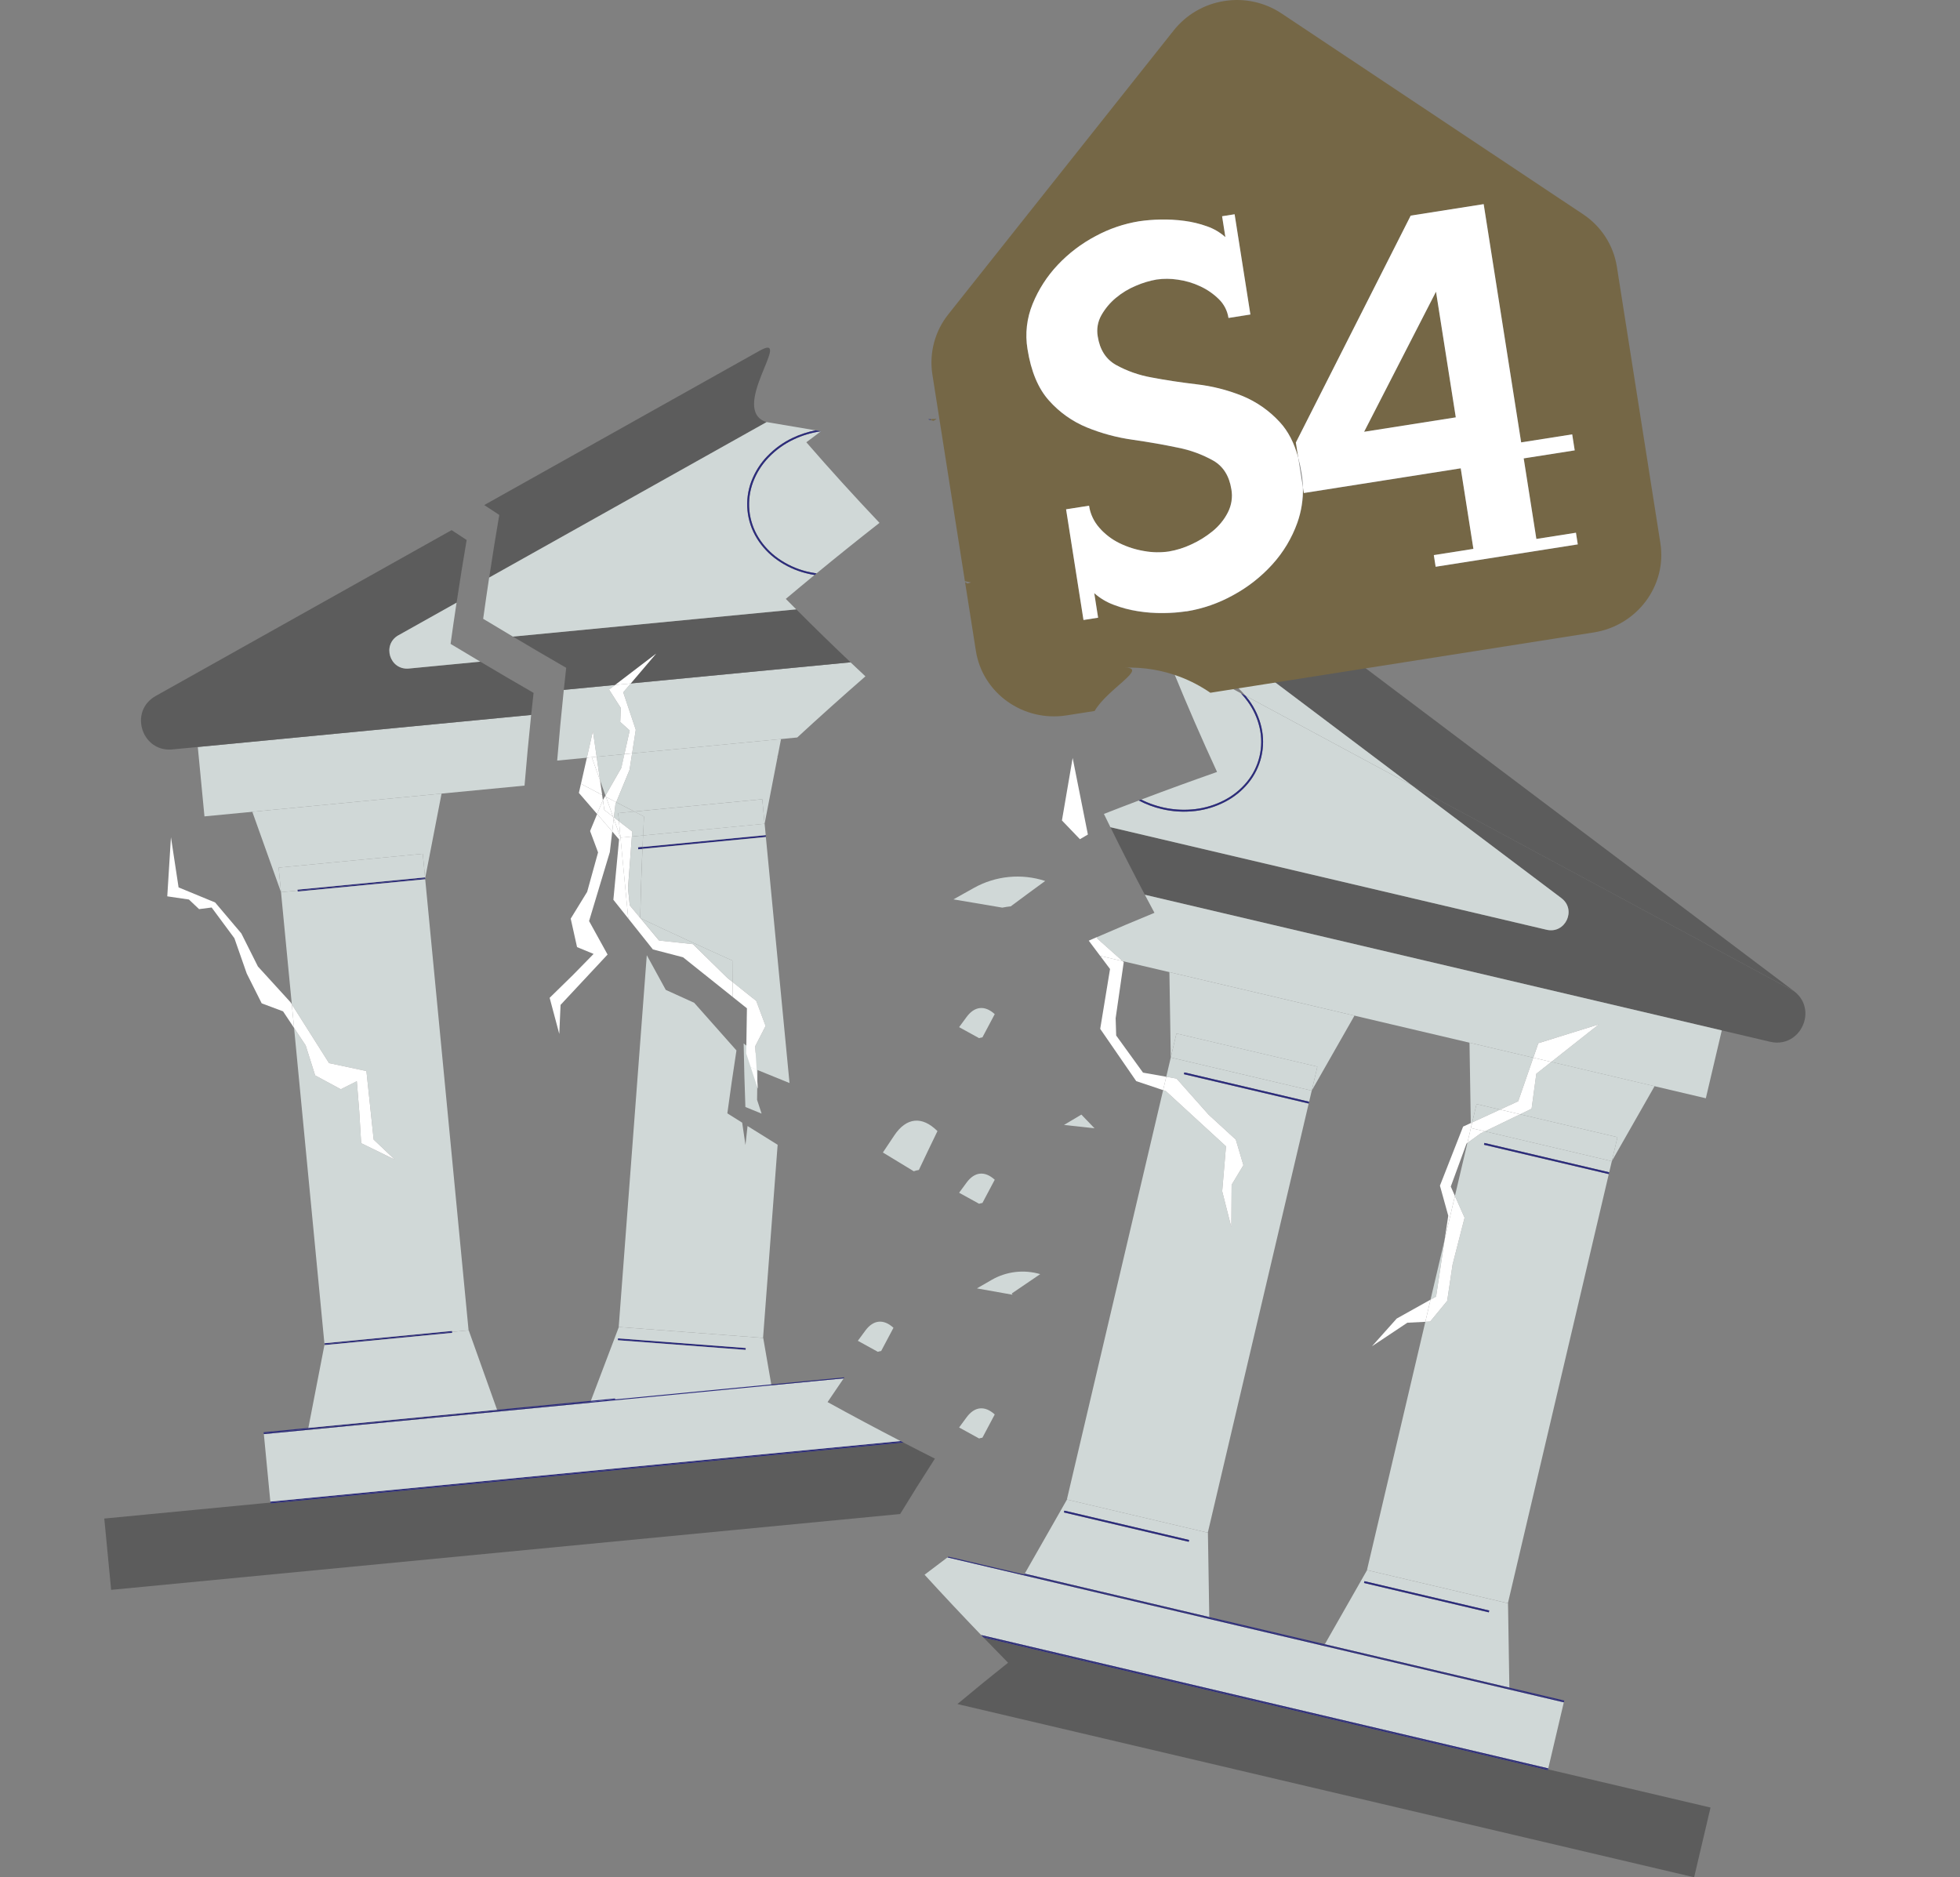 <?xml version="1.0" encoding="UTF-8"?>
<svg id="Layer_2" data-name="Layer 2" xmlns="http://www.w3.org/2000/svg" viewBox="0 0 793.74 760.19">
  <rect x="0" y="0" width="793.74" height="760.19" fill="#808080" stroke="none"/>
  <defs>
    <style>
      .cls-1 {
        fill: rgba(92, 92, 92, 0);
      }

      .cls-1, .cls-2, .cls-3, .cls-4, .cls-5, .cls-6, .cls-7 {
        stroke-width: 0px;
      }

      .cls-2 {
        fill: none;
      }

      .cls-3 {
        fill: #756746;
      }

      .cls-4 {
        fill: #5c5c5c;
      }

      .cls-5 {
        fill: #2c2c7c;
      }

      .cls-6 {
        fill: #d0d8d7;
      }

      .cls-7 {
        fill: #fff;
      }
    </style>
  </defs>
  <g id="Layer_8" data-name="Layer 8">
    <g>
      <polygon class="cls-2" points="489.73 655.22 489.73 655.22 489.73 655.22 443.94 644.45 489.73 655.22"/>
      <path class="cls-5" d="m375.88,169.82l1.1.29-.16-.37c-.31.02-.62.04-.94.07Z"/>
      <path class="cls-2" d="m196.1,204.52l111.47-62.47s.02-.01.03-.02c.33-.19.64-.34.93-.49,6.84-3.67,14.27-5.9,21.85-6.63,7.93-.76,16.02.11,23.75,2.66l3.17,1.05c-1.57-1.94-3.15-3.89-4.7-5.84l-173.95,16.72c-2.87,12.61-5.57,25.27-8.07,37.96,8.41,5.76,16.94,11.43,25.53,17.05Z"/>
      <path class="cls-2" d="m255.99,305.07l60.31-5.8-1.29,6.67c2.61-2.45,5.23-4.88,7.86-7.31l-66.87,6.43h0Z"/>
      <path class="cls-2" d="m243.86,321.92c.1.69.2,1.37.3,2.06l.84-1.47c-.38-.2-.76-.39-1.14-.59Z"/>
      <path class="cls-2" d="m225.64,307.98c-.11,1.37-.23,2.74-.34,4.11,3.31,1.78,6.65,3.53,9.98,5.29.8-3.52,1.59-7.04,2.39-10.56l-12.03,1.16Z"/>
      <polygon class="cls-2" points="252.88 305.36 241.62 306.44 241.62 306.45 252.88 305.37 252.88 305.36"/>
      <path class="cls-2" d="m245.2,322.16l-2.2-6.17c.29,1.98.57,3.96.86,5.94.38.2.76.39,1.14.59l.2-.35Z"/>
      <rect class="cls-5" x="185.4" y="345.52" width="0" height=".37" transform="translate(-21.2 12.24) rotate(-3.58)"/>
      <rect class="cls-5" x="185.36" y="345.15" width="0" height=".38" transform="translate(-32.22 19.34) rotate(-5.49)"/>
      <path class="cls-6" d="m259.42,371.86l7.5,9,13.72,1.47,13.95,13.67,2.11,1.68c-.04-2.9-.07-5.8-.08-8.7-12.51-5.59-24.91-11.3-37.18-17.12Z"/>
      <path class="cls-6" d="m258.49,343.9l-.07-.75,1.79-.17c.07-1.55.14-3.11.21-4.66l-4.53.43-1.56,20.88.7,6.98,4.23,5.08c.19-9.33.5-18.65.9-27.96l-1.68.16Z"/>
      <path class="cls-6" d="m306.87,427.1l-5.71-4.56c.15,8.57.37,17.15.7,25.73,2.18.91,4.38,1.79,6.57,2.69l-1.84-5.6.28-18.26Z"/>
      <path class="cls-6" d="m251.65,310.9l1.23-5.53-11.26,1.08,1.38,9.53,2.2,6.17,6.45-11.26Z"/>
      <path class="cls-6" d="m248.61,330.98l2.04,1.58-.32-3.3,6.54-.63c-2.45-1.25-4.89-2.51-7.32-3.77l-.31.74-.63,5.38Z"/>
      <path class="cls-6" d="m314.93,306.34l.08-.4c-.09.08-.17.16-.26.24.06.05.12.11.18.16Z"/>
      <path class="cls-6" d="m250.65,332.56l5.4,4.18-.15,2.01,4.53-.43c.12-2.56.24-5.11.38-7.67-1.32-.67-2.62-1.35-3.93-2.03l-6.54.63.32,3.3Z"/>
      <rect class="cls-5" x="310.12" y="338.18" width="0" height=".75" transform="translate(-30.98 31.24) rotate(-5.49)"/>
      <path class="cls-5" d="m258.49,343.9l1.68-.16c.01-.25.02-.5.03-.76l-1.79.17.07.75Z"/>
      <path class="cls-5" d="m260.18,343.73l49.98-4.8-.07-.75-49.88,4.79c-.01.25-.02.5-.03.76Z"/>
      <path class="cls-6" d="m240.11,296.04c.5,3.47,1,6.94,1.51,10.41l11.26-1.08,2.13-9.58-3.83-3.41.24-5.66-4.77-7.47,2.46-1.88-20.79,2c-1,9.52-1.89,19.06-2.68,28.62l12.03-1.16c.81-3.6,1.63-7.19,2.44-10.79Z"/>
      <path class="cls-4" d="m307.57,142.05s.02-.01.03-.02c-.01,0-.02.01-.03.02l-111.47,62.47s0,0,0,0l111.47-62.47Z"/>
      <polygon class="cls-4" points="228.32 279.36 228.32 279.36 249.11 277.37 249.11 277.37 228.32 279.36"/>
      <polygon class="cls-4" points="255.44 276.76 344.45 268.2 344.45 268.2 255.44 276.76 255.44 276.76"/>
      <path class="cls-1" d="m76.25,271.68h0c-1.37.77-2.48,1.7-3.36,2.74.88-1.04,1.99-1.97,3.36-2.74Z"/>
      <polygon class="cls-1" points="249.11 277.37 249.11 277.36 228.32 279.36 228.32 279.36 249.11 277.37"/>
      <polygon class="cls-1" points="255.44 276.76 344.45 268.2 344.45 268.2 255.44 276.76 255.44 276.76"/>
      <g>
        <path class="cls-6" d="m259.27,371.69l.14.17c12.28,5.82,24.67,11.53,37.18,17.12.02,2.9.05,5.8.08,8.7l9.58,7.64,3.79,10.14-4.22,8.24.59,9.46c4.43,1.82,8.86,3.63,13.32,5.41l-9.58-99.63-49.98,4.8c-.4,9.31-.71,18.63-.9,27.96Z"/>
        <path class="cls-6" d="m260.42,338.32c-.07,1.55-.15,3.11-.21,4.66l49.88-4.79-.44-4.61h0s-49.22,4.74-49.22,4.74Z"/>
        <path class="cls-6" d="m255.99,305.07l-1.03,6.67-5.41,13.11c2.44,1.26,4.88,2.52,7.32,3.77l51.82-4.98.95,9.93,5.28-27.23c-.06-.05-.12-.11-.18-.16.09-.08.17-.16.26-.24l1.29-6.67-60.31,5.8Z"/>
        <path class="cls-6" d="m260.42,338.32l49.22-4.73h0s-.95-9.94-.95-9.94l-51.82,4.98c1.31.67,2.62,1.36,3.93,2.03-.14,2.55-.26,5.11-.38,7.67Z"/>
        <path class="cls-6" d="m252.39,280.34l5.08,15.18-1.48,9.55,66.87-6.43c9.1-8.4,18.31-16.65,27.61-24.76-2.02-1.88-4.02-3.78-6.03-5.67l-89.02,8.56-3.05,3.58Z"/>
        <path class="cls-4" d="m229.29,270.43c-.33,2.97-.65,5.95-.97,8.93l20.79-2,16.61-12.68-10.28,12.07,89.01-8.56c-7.44-7.04-14.77-14.18-21.99-21.44l-114.74,11.03c7.14,4.25,14.32,8.48,21.57,12.64Z"/>
        <path class="cls-4" d="m307.57,142.05l-111.47,62.47c2.03,1.33,4.05,2.68,6.09,4-1.45,8.44-2.8,16.91-4.08,25.38l112.37-62.97-.14-.02c-15.08-4.98,10.14-35.28-1.82-29.36-.29.14-.59.3-.93.49-.01,0-.02.01-.03.02Z"/>
        <path class="cls-6" d="m311.29,185.23c-2.74,2.84-4.88,6.21-6.28,9.9-2.82,7.44-2.02,15.76,2.16,22.52,2.08,3.36,4.82,6.25,8.05,8.52,3.4,2.4,7.21,4.16,11.25,5.19,1.4.36,2.8.63,4.22.82,8.42-6.93,16.92-13.75,25.48-20.45-10.12-10.66-20-21.54-29.63-32.64,1.98-1.49,3.96-2.97,5.95-4.45h-.01c-3.86.53-7.61,1.66-11.14,3.34-3.76,1.78-7.17,4.24-10.05,7.25Z"/>
        <path class="cls-6" d="m195.68,250.59c3.99,2.42,8.01,4.81,12.03,7.2l114.74-11.03c-1.41-1.41-2.82-2.82-4.22-4.24,3.87-3.26,7.75-6.48,11.65-9.69-1.21-.19-2.42-.44-3.61-.75-4.12-1.06-8.02-2.86-11.49-5.31-3.32-2.32-6.12-5.3-8.26-8.74-4.3-6.96-5.12-15.52-2.23-23.18,1.44-3.79,3.63-7.24,6.44-10.15,2.94-3.07,6.42-5.58,10.27-7.4,2.96-1.4,6.07-2.41,9.24-3.04l-19.78-3.34-112.37,62.97c-.84,5.56-1.65,11.12-2.42,16.68Z"/>
      </g>
      <path class="cls-5" d="m310.74,184.71c-2.81,2.91-5,6.37-6.44,10.15-2.9,7.65-2.07,16.22,2.23,23.18,2.13,3.44,4.94,6.41,8.26,8.74,3.48,2.45,7.37,4.25,11.49,5.31,1.19.31,2.4.56,3.61.75.27-.22.53-.44.8-.65-1.41-.2-2.82-.47-4.22-.82-4.03-1.03-7.85-2.79-11.25-5.19-3.23-2.27-5.97-5.16-8.05-8.52-4.18-6.76-4.98-15.08-2.16-22.52,1.4-3.69,3.54-7.06,6.28-9.9,2.88-3.01,6.29-5.46,10.05-7.25,3.52-1.68,7.28-2.81,11.14-3.34l-2.22-.37c-3.17.63-6.28,1.64-9.24,3.04-3.85,1.82-7.33,4.33-10.27,7.4Z"/>
      <g>
        <path class="cls-2" d="m322.52,363.03h0s-.06.75-.06.75h0s-7.54,99.81-7.54,99.81c5.12,3.16,10.26,6.31,15.43,9.43-1.41,13.21-2.61,26.46-3.59,39.74.98-13.28,2.18-26.53,3.59-39.74-5.17-3.12-10.3-6.27-15.43-9.43l-5.9,78.19h.05s5.84,33.68,5.84,33.68l16.69,1.26c7.61-7.78,15.32-15.45,23.14-22.99-12.4-10.26-24.61-20.77-36.62-31.53,11.23-10.46,22.67-20.68,34.28-30.66-11.62-10.75-23.03-21.74-34.22-32.96,12.01-9.97,24.19-19.68,36.54-29.15-10.8-11.2-21.38-22.61-31.72-34.25,12.74-9.43,25.64-18.6,38.69-27.5-9.9-11.53-19.56-23.27-28.97-35.2l-9.85,25.93-.35,4.62Z"/>
        <rect class="cls-5" x="275.73" y="518.35" width=".75" height="51.9" transform="translate(-287.45 778.61) rotate(-85.68)"/>
        <g>
          <path class="cls-6" d="m314.93,463.58c-4.09-2.52-8.14-5.06-12.2-7.6l-.84,7.7-1.33-9.06c-2-1.26-4.02-2.5-6.01-3.77,1.14-8.51,2.38-17,3.69-25.48l-17.11-19.29-11.51-5.23-7.69-14.05-11.37,150.56h.05s58.41,4.41,58.41,4.41l5.9-78.19Z"/>
          <path class="cls-6" d="m309.07,541.78h-.05s-58.41-4.41-58.41-4.41l-12.26,32.31,76.57,5.78-5.84-33.67Zm-58.87.94l.06-.75,51.76,3.91-.06.75-51.76-3.91Z"/>
          <path class="cls-5" d="m314.98,575.83l16.28,1.23c.11-.12.23-.23.34-.35l-16.69-1.26.07.38Z"/>
        </g>
        <polygon class="cls-5" points="314.98 575.83 314.91 575.45 238.34 569.67 238.21 570.04 314.98 575.83"/>
        <rect class="cls-5" x="276.59" y="534.44" width="0" height="76.99" transform="translate(-315.54 805.61) rotate(-85.68)"/>
      </g>
      <rect class="cls-5" x="122.71" y="597.93" width="0" height=".37" transform="translate(-55.29 14.06) rotate(-5.36)"/>
      <path class="cls-6" d="m409.32,367.02c4.63-3.45,9.28-6.88,13.95-10.27-9.6-3.14-20.08-2.11-28.89,2.82l-8.27,4.63,19.78,3.34c1.14-.22,2.28-.4,3.43-.52Z"/>
      <path class="cls-6" d="m391.45,478.87l-3.04,4.13,8.1,4.46c.44-.16.89-.26,1.34-.32,1.65-3.17,3.31-6.31,4.99-9.41-4.02-3.67-8.15-3.26-11.39,1.14Z"/>
      <path class="cls-6" d="m372.11,473.78c2.5-5.3,5.01-10.55,7.53-15.74-6.23-6.22-12.57-5.59-17.49,1.76l-4.61,6.9,12.51,7.6c.68-.26,1.36-.43,2.06-.52Z"/>
      <path class="cls-6" d="m421.26,515.96c-6.61-1.95-13.71-1.12-19.71,2.35l-5.93,3.42,14.21,2.53c.07-.01.15-.03.22-.04-.11-.14-.23-.28-.35-.41,3.84-2.64,7.69-5.25,11.55-7.85Z"/>
      <path class="cls-6" d="m391.45,411.81l-3.04,4.13,8.1,4.46c.44-.16.89-.26,1.34-.32,1.65-3.17,3.31-6.31,4.99-9.41-4.02-3.67-8.15-3.26-11.39,1.14Z"/>
      <path class="cls-6" d="m350.44,538.82l-3.04,4.13,8.1,4.46c.44-.16.89-.26,1.34-.32,1.65-3.17,3.31-6.31,4.99-9.41-4.02-3.67-8.15-3.26-11.39,1.14Z"/>
      <path class="cls-6" d="m391.45,573.92l-3.04,4.13,8.1,4.46c.44-.16.89-.26,1.34-.32,1.65-3.17,3.31-6.31,4.99-9.41-4.02-3.67-8.15-3.26-11.39,1.14Z"/>
      <path class="cls-4" d="m496.61,194.38l-2.89-1.67c-2.99-1.73-6.11-3.15-9.31-4.31l-43.5,18.97c-1,3.63-.51,6.93,3.16,9.05l.13.05,9.04-2.85c9.64-3.04,20.1-1.9,28.86,3.12,7.08-3.19,14.18-6.32,21.3-9.38-2.3-4.31-4.55-8.64-6.79-12.98Z"/>
      <path class="cls-4" d="m716.82,421.85l-19.55-4.6h0s19.55,4.6,19.55,4.6c7.25,1.7,12.82-3.2,14.05-9.04-1.23,5.84-6.8,10.74-14.05,9.04Z"/>
      <polygon class="cls-4" points="697.28 417.26 463.63 362.32 463.63 362.33 697.28 417.26 697.28 417.26"/>
      <path class="cls-1" d="m730.87,412.82c.84-4-.35-8.44-4.42-11.5h0s0,0,0,0c4.07,3.07,5.26,7.51,4.42,11.5Z"/>
      <polygon class="cls-1" points="697.28 417.26 463.63 362.32 463.63 362.32 697.28 417.26 697.28 417.26"/>
      <path class="cls-6" d="m479.46,228.45c-4.01-1.98-8.34-3.24-12.78-3.71-.56-.06-1.12-.11-1.68-.15,0,0,0,0,0,0l21.36,8.34c-2.1-1.76-4.41-3.27-6.89-4.48Z"/>
      <path class="cls-6" d="m483.95,327.66c4.14-.48,8.15-1.71,11.85-3.63,3.51-1.81,6.61-4.31,9.13-7.36,5.05-6.14,6.97-14.28,5.18-22.02-.89-3.85-2.56-7.47-4.89-10.66-.83-1.14-1.73-2.22-2.69-3.25l-20.19-10.87c-2.35.77-4.71,1.53-7.06,2.31,5.56,13.6,11.42,27.08,17.59,40.42-10.26,3.6-20.5,7.33-30.7,11.19,6.71,3.37,14.28,4.74,21.8,3.87Z"/>
      <path class="cls-4" d="m697.28,417.26l19.55,4.6c7.25,1.7,12.82-3.2,14.05-9.04.84-4-.35-8.44-4.42-11.5h0s-154.78-83.34-154.78-83.34l60.65,45.72c6.24,4.7,1.6,14.59-6,12.8l-176.64-41.53c4.51,9.19,9.16,18.31,13.95,27.36l233.64,54.93h0Z"/>
      <polygon class="cls-2" points="553.62 635.81 553.58 635.8 577.22 535.26 569.94 535.63 555.6 545.17 565.63 533.94 579.32 526.29 585.04 501.98 586.5 492.31 583.13 480.13 592.52 456.2 595.63 454.78 595.1 422.24 620.94 428.31 620.94 428.31 454.63 389.21 455.08 389.6 451.8 412.32 452.02 419.33 462.89 434.36 472.3 436.03 474.13 428.23 473.57 393.67 548.52 411.29 531.21 441.65 530.15 446.15 530.15 446.15 529.98 446.88 529.98 446.88 489.12 620.65 489.17 620.66 489.72 654.83 536.5 665.83 553.62 635.81"/>
      <path class="cls-2" d="m432.05,607.23l38.98-165.78-10.89-3.66-14.58-21.17,3.98-24.22-4-5.34-12.11-2.85c-3.27,1.45-6.53,2.92-9.79,4.4l-.2.35c7.45,13.25,15.17,26.34,23.17,39.27-10.08,4.79-20.1,9.72-30.07,14.79.33.14.66.29.98.44-3.62,2.08-7.24,4.2-10.84,6.33-.75-.01-1.51.01-2.26.07,8.32,12.94,16.9,25.71,25.74,38.3-13.67,7.44-27.21,15.15-40.62,23.13,9.32,12.82,18.89,25.44,28.7,37.86-13.02,8.06-25.9,16.38-38.62,24.98,10.2,12.48,20.64,24.76,31.3,36.82-8.9,6.24-17.7,12.62-26.42,19.13l30.49,7.17,17.12-30.02h-.05Z"/>
      <polygon class="cls-2" points="587.52 480.49 589.2 484.29 594.25 462.83 593.9 463.08 587.52 480.49"/>
      <path class="cls-2" d="m514.8,236.68c.85,2.35,1.71,4.7,2.58,7.04l209.07,157.59h0c4.07,3.07,5.26,7.51,4.42,11.51-1.23,5.84-6.8,10.74-14.05,9.04l-19.55-4.6-6.46,27.48-62.59-14.72s0,0,0,0l41.83,9.84-17.31,30.36-1.06,4.5-.17.73-40.86,173.77h.05s.55,34.18.55,34.18l22.22,5.22-.09.36h0s-6.46,27.48-6.46,27.48l65.79,15.47,101.03-429.68-278.94-65.59Z"/>
      <polygon class="cls-6" points="479.45 435 479.63 434.27 530.15 446.15 531.21 441.65 474.13 428.23 472.3 436.03 476.47 436.77 489.44 451.37 500.46 461.47 503.54 471.84 498.77 479.77 498.66 496.99 494.95 482.4 496.49 464.2 472.12 441.82 471.03 441.45 432.05 607.23 432.1 607.24 489.12 620.65 529.98 446.88 479.45 435"/>
      <polygon class="cls-6" points="533.49 431.93 531.21 441.65 548.52 411.29 473.57 393.67 474.13 428.23 476.42 418.51 533.49 431.93"/>
      <rect class="cls-6" x="498.82" y="400.77" width="9.99" height="58.63" transform="translate(-30.16 822.09) rotate(-76.77)"/>
      <rect class="cls-5" x="529.69" y="446.51" width=".75" height="0" transform="translate(-25.93 860.29) rotate(-76.77)"/>
      <rect class="cls-5" x="504.43" y="414.62" width=".75" height="51.9" transform="translate(-39.61 831.14) rotate(-76.77)"/>
      <path class="cls-6" d="m489.17,620.66h-.05s-57.03-13.42-57.03-13.42l-17.12,30.02,74.75,17.57-.55-34.17Zm-7.78,3.69l-50.53-11.88.17-.73,50.53,11.88-.17.73Z"/>
      <rect class="cls-5" x="455.84" y="592.09" width=".75" height="51.91" transform="translate(-249.84 920.69) rotate(-76.77)"/>
      <polygon class="cls-6" points="585.04 501.98 579.32 526.29 581.57 525.04 585.04 501.98"/>
      <polygon class="cls-6" points="601.33 458.13 599.58 458.98 594.25 462.83 589.2 484.29 593.11 493.1 588.26 512.02 586.06 526.8 579.18 535.16 577.22 535.26 553.58 635.8 553.62 635.81 610.65 649.22 651.51 475.45 600.98 463.57 601.15 462.84 651.68 474.72 652.74 470.22 652.74 470.22 601.33 458.13"/>
      <polygon class="cls-6" points="595.63 454.78 596.2 454.51 597.95 447.08 607.49 449.33 614.83 445.95 620.94 428.31 595.1 422.24 595.63 454.78"/>
      <path class="cls-6" d="m620.25,448.98l-4.65,2.25,39.42,9.27-2.28,9.71,17.31-30.36-41.83-9.84c-2.02,1.59-4.03,3.18-6.05,4.78l-1.92,14.18Z"/>
      <polygon class="cls-6" points="596.2 454.51 607.49 449.33 597.95 447.08 596.2 454.51"/>
      <polygon class="cls-6" points="615.6 451.23 601.33 458.13 652.74 470.22 652.74 470.22 655.02 460.5 615.6 451.23"/>
      <rect class="cls-5" x="625.95" y="443.19" width=".75" height="51.9" transform="translate(26.28 971.47) rotate(-76.77)"/>
      <path class="cls-6" d="m536.5,665.83l74.75,17.58-.55-34.17h-.05s-57.03-13.42-57.03-13.42l-17.12,30.02Zm66.42-12.91l-50.53-11.88.17-.73,50.53,11.88-.17.73Z"/>
      <rect class="cls-5" x="577.37" y="620.66" width=".75" height="51.91" transform="translate(-183.94 1061.02) rotate(-76.77)"/>
      <path class="cls-6" d="m454.63,389.21l166.31,39.1,2.03-5.87c8.17-2.55,16.35-5.1,24.52-7.64-6.42,5.07-12.85,10.15-19.27,15.22l62.59,14.72,6.46-27.48-233.64-54.93c1.29,2.44,2.58,4.88,3.89,7.31-7.75,3.18-15.48,6.46-23.18,9.8.02.22.03.43.05.65l10.24,9.13Z"/>
      <path class="cls-6" d="m437.93,451.35c-2.35,1.39-4.7,2.78-7.04,4.19l12.36,1.36-5.32-5.54Z"/>
      <path class="cls-6" d="m626.92,716.47h0s6.46-27.48,6.46-27.48h0s-.09.37-.09.37l-249.6-58.69c-3.1,2.32-6.19,4.65-9.27,7.01,7.54,8.25,15.18,16.39,22.92,24.43l229.66,54-.09.37Z"/>
      <path class="cls-4" d="m626.92,716.47l-.09.37-228.53-53.73c3.3,3.42,6.61,6.83,9.94,10.21-6.91,5.48-13.75,11.07-20.52,16.73l298.35,70.15,6.64-28.24-65.79-15.47h0Z"/>
      <path class="cls-4" d="m571.67,317.98l154.78,83.33-209.07-157.59c1.69,4.58,3.4,9.15,5.16,13.71-7.44,2.18-14.86,4.42-22.28,6.73.03.02.07.05.1.07l71.3,53.74Z"/>
      <path class="cls-6" d="m504.41,281.76l67.26,36.21-71.3-53.74s-.07-.05-.1-.07c-5.51,1.71-11.01,3.47-16.51,5.25,4.55,1.02,8.92,2.84,12.88,5.42,2.93,1.91,5.54,4.25,7.77,6.93Z"/>
      <path class="cls-6" d="m632.32,363.69l-60.65-45.72-67.26-36.21c.49.58.96,1.18,1.41,1.79,2.39,3.27,4.1,6.98,5.01,10.93,1.84,7.97-.13,16.35-5.33,22.66-2.58,3.12-5.76,5.69-9.36,7.55-3.77,1.96-7.87,3.22-12.1,3.72-4.53.54-9.11.27-13.55-.78-3.24-.75-6.37-1.92-9.3-3.47-4.72,1.79-9.44,3.59-14.14,5.44.87,1.79,1.76,3.58,2.63,5.37l176.64,41.53c7.6,1.79,12.24-8.1,6-12.8Z"/>
      <path class="cls-5" d="m479.46,228.45c2.47,1.21,4.78,2.72,6.89,4.48l2,.78c-2.54-2.39-5.42-4.4-8.55-5.94-4.25-2.08-8.81-3.36-13.45-3.82-.45.21-.9.42-1.35.63.56.04,1.12.09,1.68.15,4.45.47,8.77,1.73,12.78,3.71Z"/>
      <path class="cls-5" d="m484.04,328.41c4.23-.49,8.33-1.75,12.1-3.72,3.6-1.86,6.78-4.42,9.36-7.55,5.2-6.32,7.17-14.69,5.33-22.66-.91-3.94-2.62-7.66-5.01-10.93-.45-.61-.92-1.21-1.41-1.79l-1.89-1.02c.96,1.03,1.86,2.11,2.69,3.25,2.33,3.18,4,6.81,4.89,10.66,1.79,7.75-.12,15.89-5.18,22.02-2.51,3.04-5.62,5.55-9.13,7.36-3.69,1.92-7.71,3.15-11.85,3.63-7.52.87-15.09-.5-21.8-3.87-.32.12-.64.24-.97.36,2.94,1.55,6.06,2.72,9.3,3.47,4.43,1.06,9.02,1.32,13.55.78Z"/>
      <polygon class="cls-5" points="489.72 654.83 489.73 655.22 536.31 666.17 536.5 665.83 489.72 654.83"/>
      <polygon class="cls-5" points="633.38 688.99 633.47 688.63 611.25 683.4 611.26 683.79 633.38 688.99"/>
      <polygon class="cls-5" points="489.73 655.22 489.72 654.83 414.98 637.25 414.78 637.59 443.94 644.45 489.73 655.22"/>
      <polygon class="cls-5" points="536.31 666.17 611.26 683.79 611.25 683.4 536.5 665.83 536.31 666.17"/>
      <path class="cls-5" d="m633.38,688.99l-22.12-5.2h0s-74.95-17.62-74.95-17.62h0s-46.58-10.96-46.58-10.96h0s-105.33-24.76-105.33-24.76h0s18.54,4.35,18.54,4.35l-18.85-4.43c-.13.1-.26.19-.4.29l249.6,58.69.09-.37Z"/>
      <polygon class="cls-5" points="442.52 597.78 430.43 596.46 442.52 597.78 442.52 597.78"/>
      <polygon class="cls-5" points="443.94 644.45 414.78 637.59 414.78 637.6 489.73 655.22 489.73 655.22 443.94 644.45"/>
      <polygon class="cls-5" points="443.94 644.45 414.78 637.59 414.78 637.59 443.94 644.45"/>
      <polygon class="cls-5" points="384.4 630.46 489.73 655.22 414.78 637.6 414.78 637.59 402.95 634.81 384.4 630.45 384.4 630.46"/>
      <rect class="cls-5" x="573.78" y="636.48" width="0" height="77" transform="translate(-214.61 1079.05) rotate(-76.77)"/>
      <path class="cls-5" d="m627.01,716.11l-229.66-54c.16.17.32.33.48.5l229.09,53.86.09-.37Z"/>
      <path class="cls-5" d="m626.92,716.47l-229.09-53.86c.16.17.32.33.48.5l228.53,53.73.09-.37Z"/>
      <polygon class="cls-7" points="238.97 336.53 242.2 345.18 237.78 361.15 231.12 372 233.69 383.53 240.39 386.29 231.99 394.86 222.59 404.06 226.49 418.69 227.01 406.93 246.05 386.54 238.56 372.98 246.96 345.06 247.94 336.71 241.82 329.63 238.97 336.53"/>
      <path class="cls-7" d="m245.4,322.72l-.2-.56-.2.35c.13.07.27.14.4.21Z"/>
      <path class="cls-7" d="m245,322.51l-.84,1.47.58,3.99,3.52,2.73-2.85-7.98c-.13-.07-.27-.14-.4-.21Z"/>
      <polygon class="cls-7" points="252.88 305.37 255.99 305.07 255.99 305.06 252.88 305.36 252.88 305.37"/>
      <path class="cls-7" d="m251.65,310.9l-6.45,11.26.2.56c1.38.72,2.76,1.42,4.14,2.14l5.41-13.11,1.03-6.67-3.12.3-1.23,5.53Z"/>
      <path class="cls-7" d="m248.25,330.7l.36.28.63-5.38.31-.74c-1.38-.71-2.77-1.42-4.14-2.14l2.85,7.98Z"/>
      <polygon class="cls-7" points="246.65 279.24 251.42 286.71 251.18 292.37 255.01 295.79 252.88 305.36 255.99 305.06 257.47 295.52 252.39 280.34 255.44 276.76 249.11 277.37 246.65 279.24"/>
      <rect class="cls-7" x="249.1" y="277.06" width="6.36" height="0" transform="translate(-25.35 25.41) rotate(-5.49)"/>
      <polygon class="cls-7" points="265.72 264.68 249.11 277.36 255.44 276.76 265.72 264.68"/>
      <rect class="cls-7" x="252.27" y="273.88" width="0" height="6.35" transform="translate(-122.39 282.92) rotate(-48.58)"/>
      <path class="cls-7" d="m434.39,306.93c-1.45,8.44-2.89,16.88-4.34,25.31l7.29,7.59c1.07-.63,2.15-1.26,3.22-1.89-2.06-10.34-4.12-20.67-6.17-31.01Z"/>
      <polygon class="cls-7" points="462.89 434.36 452.02 419.33 451.8 412.32 455.08 389.6 454.63 389.21 445.53 387.07 449.53 392.4 445.55 416.63 460.13 437.79 471.03 441.45 472.3 436.03 462.89 434.36"/>
      <polygon class="cls-7" points="496.49 464.2 494.95 482.4 498.66 496.99 498.77 479.77 503.54 471.84 500.46 461.47 489.44 451.37 476.47 436.77 472.3 436.03 471.03 441.45 472.12 441.82 496.49 464.2"/>
      <path class="cls-7" d="m454.63,389.21l-10.24-9.13c-.02-.22-.03-.43-.05-.65-1.14.5-2.29.99-3.43,1.49l4.61,6.15,9.11,2.14Z"/>
      <polygon class="cls-7" points="595.66 456.8 595.63 454.78 592.52 456.2 583.13 480.13 586.5 492.31 585.04 501.98 589.2 484.29 587.52 480.49 593.9 463.08 594.25 462.83 595.66 456.8 595.66 456.8"/>
      <polygon class="cls-7" points="565.63 533.94 555.6 545.17 569.94 535.63 577.22 535.26 579.32 526.29 565.63 533.94"/>
      <polygon class="cls-7" points="620.94 428.31 628.22 430.02 628.22 430.02 620.94 428.31 620.94 428.31"/>
      <polygon class="cls-7" points="594.25 462.83 599.58 458.98 601.33 458.13 595.66 456.8 594.25 462.83"/>
      <polygon class="cls-7" points="581.57 525.04 579.32 526.29 577.22 535.26 579.18 535.16 586.06 526.8 588.26 512.02 593.11 493.1 589.2 484.29 585.04 501.98 581.57 525.04"/>
      <polygon class="cls-7" points="595.66 456.8 596.2 454.51 595.63 454.78 595.66 456.8 595.66 456.8"/>
      <path class="cls-7" d="m614.83,445.95l-7.34,3.37,8.11,1.91,4.65-2.25,1.92-14.18c2.02-1.59,4.03-3.18,6.05-4.78l-7.28-1.71-6.11,17.64Z"/>
      <polygon class="cls-7" points="595.66 456.8 601.33 458.13 615.6 451.23 607.49 449.33 596.2 454.51 595.66 456.8"/>
      <path class="cls-7" d="m622.98,422.44l-2.03,5.87,7.28,1.71c6.42-5.07,12.85-10.15,19.27-15.22-8.17,2.55-16.35,5.1-24.52,7.64Z"/>
      <g>
        <rect class="cls-5" x="120.4" y="358.16" width="51.9" height=".37" transform="translate(-33.6 15.64) rotate(-5.49)"/>
        <rect class="cls-5" x="120.36" y="357.78" width="51.9" height=".38" transform="translate(-33.58 15.64) rotate(-5.49)"/>
        <path class="cls-4" d="m69.82,303.48c-10.92,1.05-16.29-11.62-10.14-18.91-6.16,7.29-.78,19.96,10.14,18.91l10.29-.99h0s-10.29.99-10.29.99Z"/>
        <polygon class="cls-4" points="182.88 214.67 182.88 214.67 63.04 281.83 63.04 281.83 63.04 281.83 182.88 214.67"/>
        <polygon class="cls-4" points="215.11 289.51 80.1 302.49 80.1 302.49 215.11 289.51 215.11 289.51"/>
        <polygon class="cls-1" points="80.1 302.49 215.11 289.51 215.11 289.51 80.1 302.49 80.1 302.49"/>
        <g>
          <path class="cls-2" d="m109.48,608.08h0s-2.63-27.35-2.63-27.35h0s-.07-.75-.07-.75l18.09-1.74,6.58-33.92h0s-.05,0-.05,0l-12.31-128.07-4.46-6.71-8.65-3.23-6.07-12.1-4.99-14.27-9.21-12.44-5.09.65-4.12-3.89-8.77-1.29,1.5-23.95,3.09,20.33,14.8,6.1,10.61,12.53,6.72,13.4,13.21,14.48.51.81-4.36-45.38h0s-11.62-32.55-11.62-32.55l76.64-7.37-6.65,34.31.04.37h0s17.56,182.66,17.56,182.66h.05s11.49,32.19,11.49,32.19l47.83-4.6,6.58-33.92h-.05s-14.45-150.29-14.45-150.29l-6.03-7.58,2.3-24.44-2.77-3.21-.98,8.35-8.39,27.92,7.48,13.55-19.04,20.39-.52,11.77-3.9-14.64,9.4-9.2,8.4-8.56-6.7-2.77-2.57-11.52,6.65-10.85,4.42-15.96-3.23-8.66,2.85-6.9-7.38-8.54c.28-1.23.56-2.47.84-3.7-3.33-1.76-6.67-3.51-9.98-5.29.11-1.37.23-2.74.34-4.11l-129.62,12.46-2.7-28.1-10.29.99c-10.92,1.05-16.29-11.62-10.14-18.91.88-1.04,1.99-1.97,3.36-2.74h0s119.84-67.16,119.84-67.16c-8.59-5.63-17.12-11.3-25.53-17.05,2.5-12.7,5.2-25.35,8.07-37.96L0,175.55l42.23,439.37,67.28-6.47-.04-.37Z"/>
          <rect class="cls-6" x="183.1" y="539.03" width="6.68" height="0" transform="translate(-50.72 20.31) rotate(-5.49)"/>
          <polygon class="cls-5" points="131.45 544.31 131.45 544.32 131.45 544.31 131.45 544.31"/>
          <polygon class="cls-5" points="131.45 544.31 183.11 539.35 183.08 538.97 131.41 543.94 131.45 544.31 131.45 544.31 131.45 544.31"/>
          <polygon class="cls-5" points="183.15 539.72 183.11 539.35 131.45 544.31 131.45 544.32 131.48 544.68 183.15 539.72"/>
          <rect class="cls-5" x="157.28" y="515.88" width="0" height="51.9" transform="translate(-404.25 596.56) rotate(-79.38)"/>
          <polygon class="cls-5" points="249.06 566.68 249.14 566.3 201.3 570.89 201.43 571.26 124.8 578.62 124.87 578.24 106.78 579.98 106.85 580.73 106.85 580.73 106.81 580.35 249.06 566.68"/>
          <polygon class="cls-5" points="201.43 571.26 201.3 570.89 124.87 578.24 124.8 578.62 201.43 571.26"/>
          <path class="cls-5" d="m109.51,608.45l255.79-24.59c-.2-.11-.41-.21-.61-.32l-255.21,24.53.04.37Z"/>
          <g>
            <g>
              <polygon class="cls-6" points="183.08 538.97 183.11 539.35 189.76 538.71 172.2 356.05 120.54 361.01 120.5 360.64 113.8 361.28 118.17 406.67 133.25 430.5 148.39 433.72 151.32 461.47 159.87 469.57 146.26 462.92 145.47 449.8 144.5 437.84 138.02 441.09 127.63 435.48 123.79 423.34 119.09 416.25 131.4 544.32 131.45 544.31 131.41 543.94 183.08 538.97"/>
              <polygon class="cls-6" points="171.21 345.73 172.13 355.3 172.13 355.3 172.17 355.67 178.82 321.36 102.18 328.73 113.8 361.28 113.8 361.28 112.85 351.34 171.21 345.73"/>
              <polygon class="cls-6" points="120.46 360.27 172.13 355.3 171.21 345.73 112.85 351.34 113.8 361.28 120.5 360.64 120.46 360.27"/>
              <polygon class="cls-6" points="189.81 538.7 189.76 538.71 189.76 538.71 183.11 539.35 183.15 539.72 131.48 544.68 131.45 544.32 124.87 578.24 201.3 570.89 189.81 538.7"/>
              <path class="cls-6" d="m80.1,302.49l2.7,28.1,129.62-12.46c.79-9.55,1.68-19.09,2.68-28.62l-135,12.98Z"/>
              <path class="cls-6" d="m109.48,608.08l255.21-24.53c-9.91-5.13-19.77-10.39-29.55-15.78,2.16-3.22,4.34-6.42,6.53-9.61l-234.82,22.57,2.63,27.35Z"/>
              <path class="cls-4" d="m109.55,608.83l-.04-.37-67.28,6.47,2.78,28.88,319.52-30.71c4.6-7.54,9.28-15.02,14.07-22.43-4.24-2.13-8.47-4.3-12.69-6.48l-256.36,24.64Z"/>
              <path class="cls-4" d="m69.82,303.48l10.29-.99h0s135-12.98,135-12.98c.31-2.98.63-5.95.97-8.93-7.25-4.16-14.43-8.39-21.57-12.64l-28.9,2.78c-7.78.75-11.04-9.67-4.22-13.49h0s23.51-13.18,23.51-13.18c1.28-8.47,2.64-16.94,4.08-25.38-2.04-1.32-4.06-2.67-6.09-4l-119.84,67.16s0,0,0,0h0c-1.37.77-2.48,1.7-3.36,2.74-6.16,7.29-.78,19.96,10.14,18.91Z"/>
              <path class="cls-6" d="m161.38,257.23c-6.82,3.82-3.56,14.24,4.22,13.49l28.9-2.78c-4.02-2.39-8.04-4.78-12.03-7.2.77-5.57,1.58-11.13,2.42-16.68l-23.51,13.18h0Z"/>
            </g>
            <path class="cls-5" d="m325.7,559.32l-76.64,7.37h0s-142.25,13.67-142.25,13.67l.04.37,234.82-22.57c.09-.14.19-.27.28-.4l-16.25,1.56h0Z"/>
            <path class="cls-5" d="m109.51,608.45l.04.37,256.36-24.64c-.2-.11-.41-.21-.61-.32l-255.79,24.59h0Z"/>
          </g>
        </g>
        <polygon class="cls-7" points="117.66 405.86 104.45 391.38 97.73 377.98 87.12 365.45 72.32 359.35 69.23 339.02 67.74 362.97 76.51 364.26 80.62 368.15 85.71 367.49 94.92 379.93 99.91 394.2 105.98 406.3 114.63 409.54 119.09 416.25 118.17 406.67 117.66 405.86"/>
        <polygon class="cls-7" points="127.63 435.48 138.02 441.09 144.5 437.84 145.47 449.8 146.26 462.92 159.87 469.57 151.32 461.47 148.39 433.72 133.25 430.5 118.17 406.67 119.09 416.25 123.79 423.34 127.63 435.48"/>
      </g>
      <path class="cls-7" d="m243,315.98l-3.34-9.34,1.96-.19s0,0,0,0l-3.95.38c-.8,3.52-1.59,7.04-2.39,10.56,2.86,1.51,5.71,3.03,8.58,4.53-.29-1.98-.57-3.96-.86-5.94Z"/>
      <path class="cls-7" d="m244.15,323.98c-.1-.69-.2-1.37-.3-2.06-2.87-1.5-5.72-3.02-8.58-4.53-.28,1.23-.56,2.47-.84,3.7l7.38,8.54,2.32-5.61.02-.03Z"/>
      <polygon class="cls-7" points="251.28 339.2 248.54 331.52 247.94 336.71 250.71 339.92 248.4 364.36 254.43 371.94 251.29 339.2 251.28 339.2"/>
      <path class="cls-7" d="m310.05,415.46l-3.79-10.14-9.58-7.64c.02,2.02.06,4.05.09,6.07l5.71,4.56-.28,18.26,1.84,5.6c.79.33,1.58.65,2.38.97l-.59-9.46,4.22-8.24Z"/>
      <path class="cls-7" d="m276.63,387.66l20.14,16.09c-.03-2.02-.07-4.05-.09-6.07l-2.11-1.68-13.95-13.67-13.72-1.47-7.5-9s-.1-.05-.15-.07c0-.03,0-.07,0-.1l-4.23-5.08-.7-6.98,1.56-20.88-4.61.44,3.15,32.74,9.97,12.53,12.23,3.19Z"/>
      <path class="cls-7" d="m259.27,371.79s.1.05.15.07l-.14-.17s0,.07,0,.1Z"/>
      <path class="cls-7" d="m306.9,440.88l-.48-7.73c-.79-.32-1.59-.65-2.38-.97l2.86,8.7Z"/>
      <path class="cls-7" d="m239.66,306.64l3.34,9.34-1.38-9.53-1.96.19Z"/>
      <polygon class="cls-7" points="248.61 330.98 248.54 331.52 251.28 339.2 251.29 339.2 250.65 332.56 248.61 330.98"/>
      <polygon class="cls-7" points="250.65 332.56 251.29 339.2 255.9 338.75 256.05 336.74 250.65 332.56"/>
      <path class="cls-7" d="m237.67,306.82l3.95-.38c-.5-3.47-1-6.94-1.51-10.41-.81,3.6-1.63,7.19-2.44,10.79Z"/>
      <path class="cls-7" d="m248.25,330.7l-3.52-2.73-.58-3.99-.02.03-2.32,5.61,6.12,7.08.61-5.19-.29-.82Z"/>
      <polygon class="cls-7" points="248.25 330.7 248.54 331.52 248.61 330.98 248.25 330.7"/>
      <polygon class="cls-3" points="581.54 118.12 552.42 174.86 589.55 169.01 581.54 118.12"/>
      <path class="cls-3" d="m455.46,270.36c7.76-.25,15.41,1.05,22.52,3.76,4.29,1.64,8.37,3.8,12.18,6.41l155.28-24.43c17.57-2.76,29.66-18.98,26.96-36.16l-17.63-112.02c-1.39-8.62-6.32-16.27-13.6-21.11L518.98,5.44c-6.81-4.53-15.08-6.32-23.16-5.03-8.09,1.25-15.41,5.49-20.5,11.9l-91.29,114.98c-5.44,6.83-7.78,15.63-6.46,24.26l13.18,83.79c.83.15,1.66.32,2.48.52-.48.14-.95.29-1.43.43,0,0,0,0,0,0h-.01s-.97-.56-.97-.56l4.38,27.83c2.7,17.17,19.19,28.89,36.76,26.13l11.33-1.78c5.19-8.98,21.97-17.55,12.19-17.55Zm-4.42-25.41c-2.9-1.07-5.58-2.67-7.89-4.72l1.56,9.94-5.92.93-7.05-44.82,9.3-1.46c.51,3.34,1.98,6.46,4.23,8.98,2.26,2.59,5.03,4.7,8.12,6.2,3.17,1.54,6.55,2.62,10.03,3.19,3.3.59,6.67.65,9.98.16,3.11-.53,6.13-1.48,8.98-2.82,3.12-1.41,6.03-3.21,8.68-5.37,2.56-2.07,4.66-4.65,6.17-7.58,1.49-2.9,2-6.22,1.44-9.43-.84-5.35-3.25-9.2-7.23-11.54-4.51-2.53-9.4-4.32-14.48-5.31-5.68-1.2-11.76-2.26-18.26-3.19-6.36-.89-12.59-2.56-18.54-4.99-5.89-2.41-11.14-6.14-15.36-10.91-4.37-4.87-7.27-11.82-8.69-20.84-1.02-6.18-.29-12.52,2.1-18.31,2.39-5.85,5.84-11.2,10.18-15.79,4.42-4.68,9.58-8.61,15.28-11.61,5.48-2.97,11.42-5,17.57-6.01,2.87-.43,5.76-.67,8.66-.71,3.25-.07,6.5.1,9.72.53,3.15.41,6.24,1.16,9.23,2.23,2.73.95,5.24,2.43,7.4,4.36l-1.33-8.46,5.07-.8,6.39,40.59-8.87,1.4c-.44-2.9-1.81-5.57-3.91-7.62-2.19-2.15-4.74-3.91-7.53-5.2-2.88-1.35-5.94-2.25-9.08-2.69-2.84-.44-5.72-.46-8.56-.06-2.88.5-5.69,1.34-8.37,2.51-2.97,1.23-5.74,2.91-8.2,4.97-2.35,1.96-4.32,4.32-5.83,6.99-1.46,2.6-1.98,5.63-1.47,8.57.84,5.36,3.29,9.2,7.33,11.52,4.5,2.49,9.38,4.21,14.44,5.1,5.58,1.07,11.65,1.99,18.19,2.77,6.34.72,12.56,2.3,18.49,4.67,5.84,2.38,11.08,6.03,15.32,10.7,3.32,3.59,5.8,8.37,7.43,14.33l-.96-6.12,46.51-91.89,29.55-4.65,15.18,96.48,20.67-3.25,1.02,6.48-20.66,3.25,5.13,32.62,16.03-2.52.74,4.72-57.56,9.06-.74-4.72,16.03-2.52-5.13-32.62-63.55,10-.36-2.32c.13,4.87-.62,9.74-2.26,14.37-2.23,6.23-5.67,11.96-10.12,16.87-4.56,5.02-9.94,9.24-15.9,12.47-5.87,3.26-12.26,5.48-18.89,6.55-3.12.47-6.26.71-9.41.72-3.45.04-6.89-.22-10.3-.76-3.32-.52-6.58-1.39-9.72-2.58Z"/>
      <path class="cls-3" d="m378.07,170.41s0,0,0,0c0,0-.01,0-.02,0h.01Z"/>
      <path class="cls-3" d="m378.08,170.41c.42-.26.85-.52,1.27-.77-.84,0-1.69.05-2.53.12l.16.37,1.08.29s.01,0,.02,0Z"/>
      <path class="cls-3" d="m471.01,185.27c-7.57-.83-15.3-.16-22.74,2.04,9.47-2.47-4.61,10.07-7.36,20.06l43.5-18.97c-4.34-1.57-8.84-2.63-13.4-3.13Z"/>
      <path class="cls-7" d="m527.64,197.32l.36,2.32,63.55-10,5.13,32.62-16.03,2.52.74,4.72,57.56-9.06-.74-4.72-16.03,2.52-5.13-32.62,20.66-3.25-1.02-6.48-20.67,3.25-15.18-96.48-29.55,4.65-46.51,91.89.96,6.12c.55,2,1,4.12,1.35,6.38.32,1.86.49,3.74.54,5.62Zm53.9-79.2l8.01,50.89-37.13,5.84,29.12-56.74Z"/>
      <path class="cls-7" d="m480.47,247.57c6.63-1.07,13.02-3.29,18.89-6.55,5.97-3.23,11.34-7.44,15.9-12.47,4.45-4.9,7.89-10.63,10.12-16.87,1.64-4.62,2.39-9.5,2.26-14.37l-1.89-12c-1.63-5.96-4.11-10.74-7.43-14.33-4.25-4.66-9.48-8.32-15.32-10.7-5.93-2.38-12.15-3.95-18.49-4.67-6.54-.78-12.61-1.7-18.19-2.77-5.06-.89-9.94-2.61-14.44-5.1-4.05-2.32-6.49-6.16-7.33-11.52-.52-2.94,0-5.97,1.47-8.57,1.51-2.66,3.48-5.03,5.83-6.99,2.47-2.07,5.23-3.74,8.2-4.97,2.68-1.16,5.49-2.01,8.37-2.51,2.84-.4,5.73-.38,8.56.06,3.15.43,6.21,1.34,9.08,2.69,2.79,1.29,5.34,3.05,7.53,5.2,2.1,2.04,3.47,4.72,3.91,7.62l8.87-1.4-6.39-40.59-5.07.8,1.33,8.46c-2.16-1.93-4.67-3.41-7.4-4.36-2.99-1.08-6.08-1.82-9.23-2.23-3.22-.43-6.47-.6-9.72-.53-2.9.05-5.79.29-8.66.71-6.15,1.01-12.09,3.04-17.57,6.01-5.7,3-10.86,6.93-15.28,11.61-4.34,4.59-7.79,9.94-10.18,15.79-2.39,5.79-3.12,12.13-2.1,18.31,1.42,9.02,4.32,15.97,8.69,20.84,4.22,4.76,9.47,8.49,15.36,10.91,5.95,2.43,12.18,4.1,18.54,4.99,6.5.93,12.58,1.99,18.26,3.19,5.08.98,9.97,2.77,14.48,5.31,3.98,2.34,6.38,6.18,7.23,11.54.56,3.22.05,6.53-1.44,9.43-1.51,2.93-3.61,5.51-6.17,7.58-2.65,2.16-5.57,3.97-8.68,5.37-2.85,1.34-5.87,2.29-8.98,2.82-3.32.49-6.69.43-9.98-.16-3.48-.57-6.86-1.64-10.03-3.19-3.09-1.5-5.86-3.61-8.12-6.2-2.25-2.52-3.72-5.64-4.23-8.98l-9.3,1.46,7.05,44.82,5.92-.93-1.56-9.94c2.32,2.05,4.99,3.65,7.89,4.72,3.14,1.2,6.4,2.06,9.72,2.58,3.4.55,6.85.8,10.3.76,3.15-.01,6.3-.26,9.41-.72Z"/>
    </g>
  </g>
</svg>